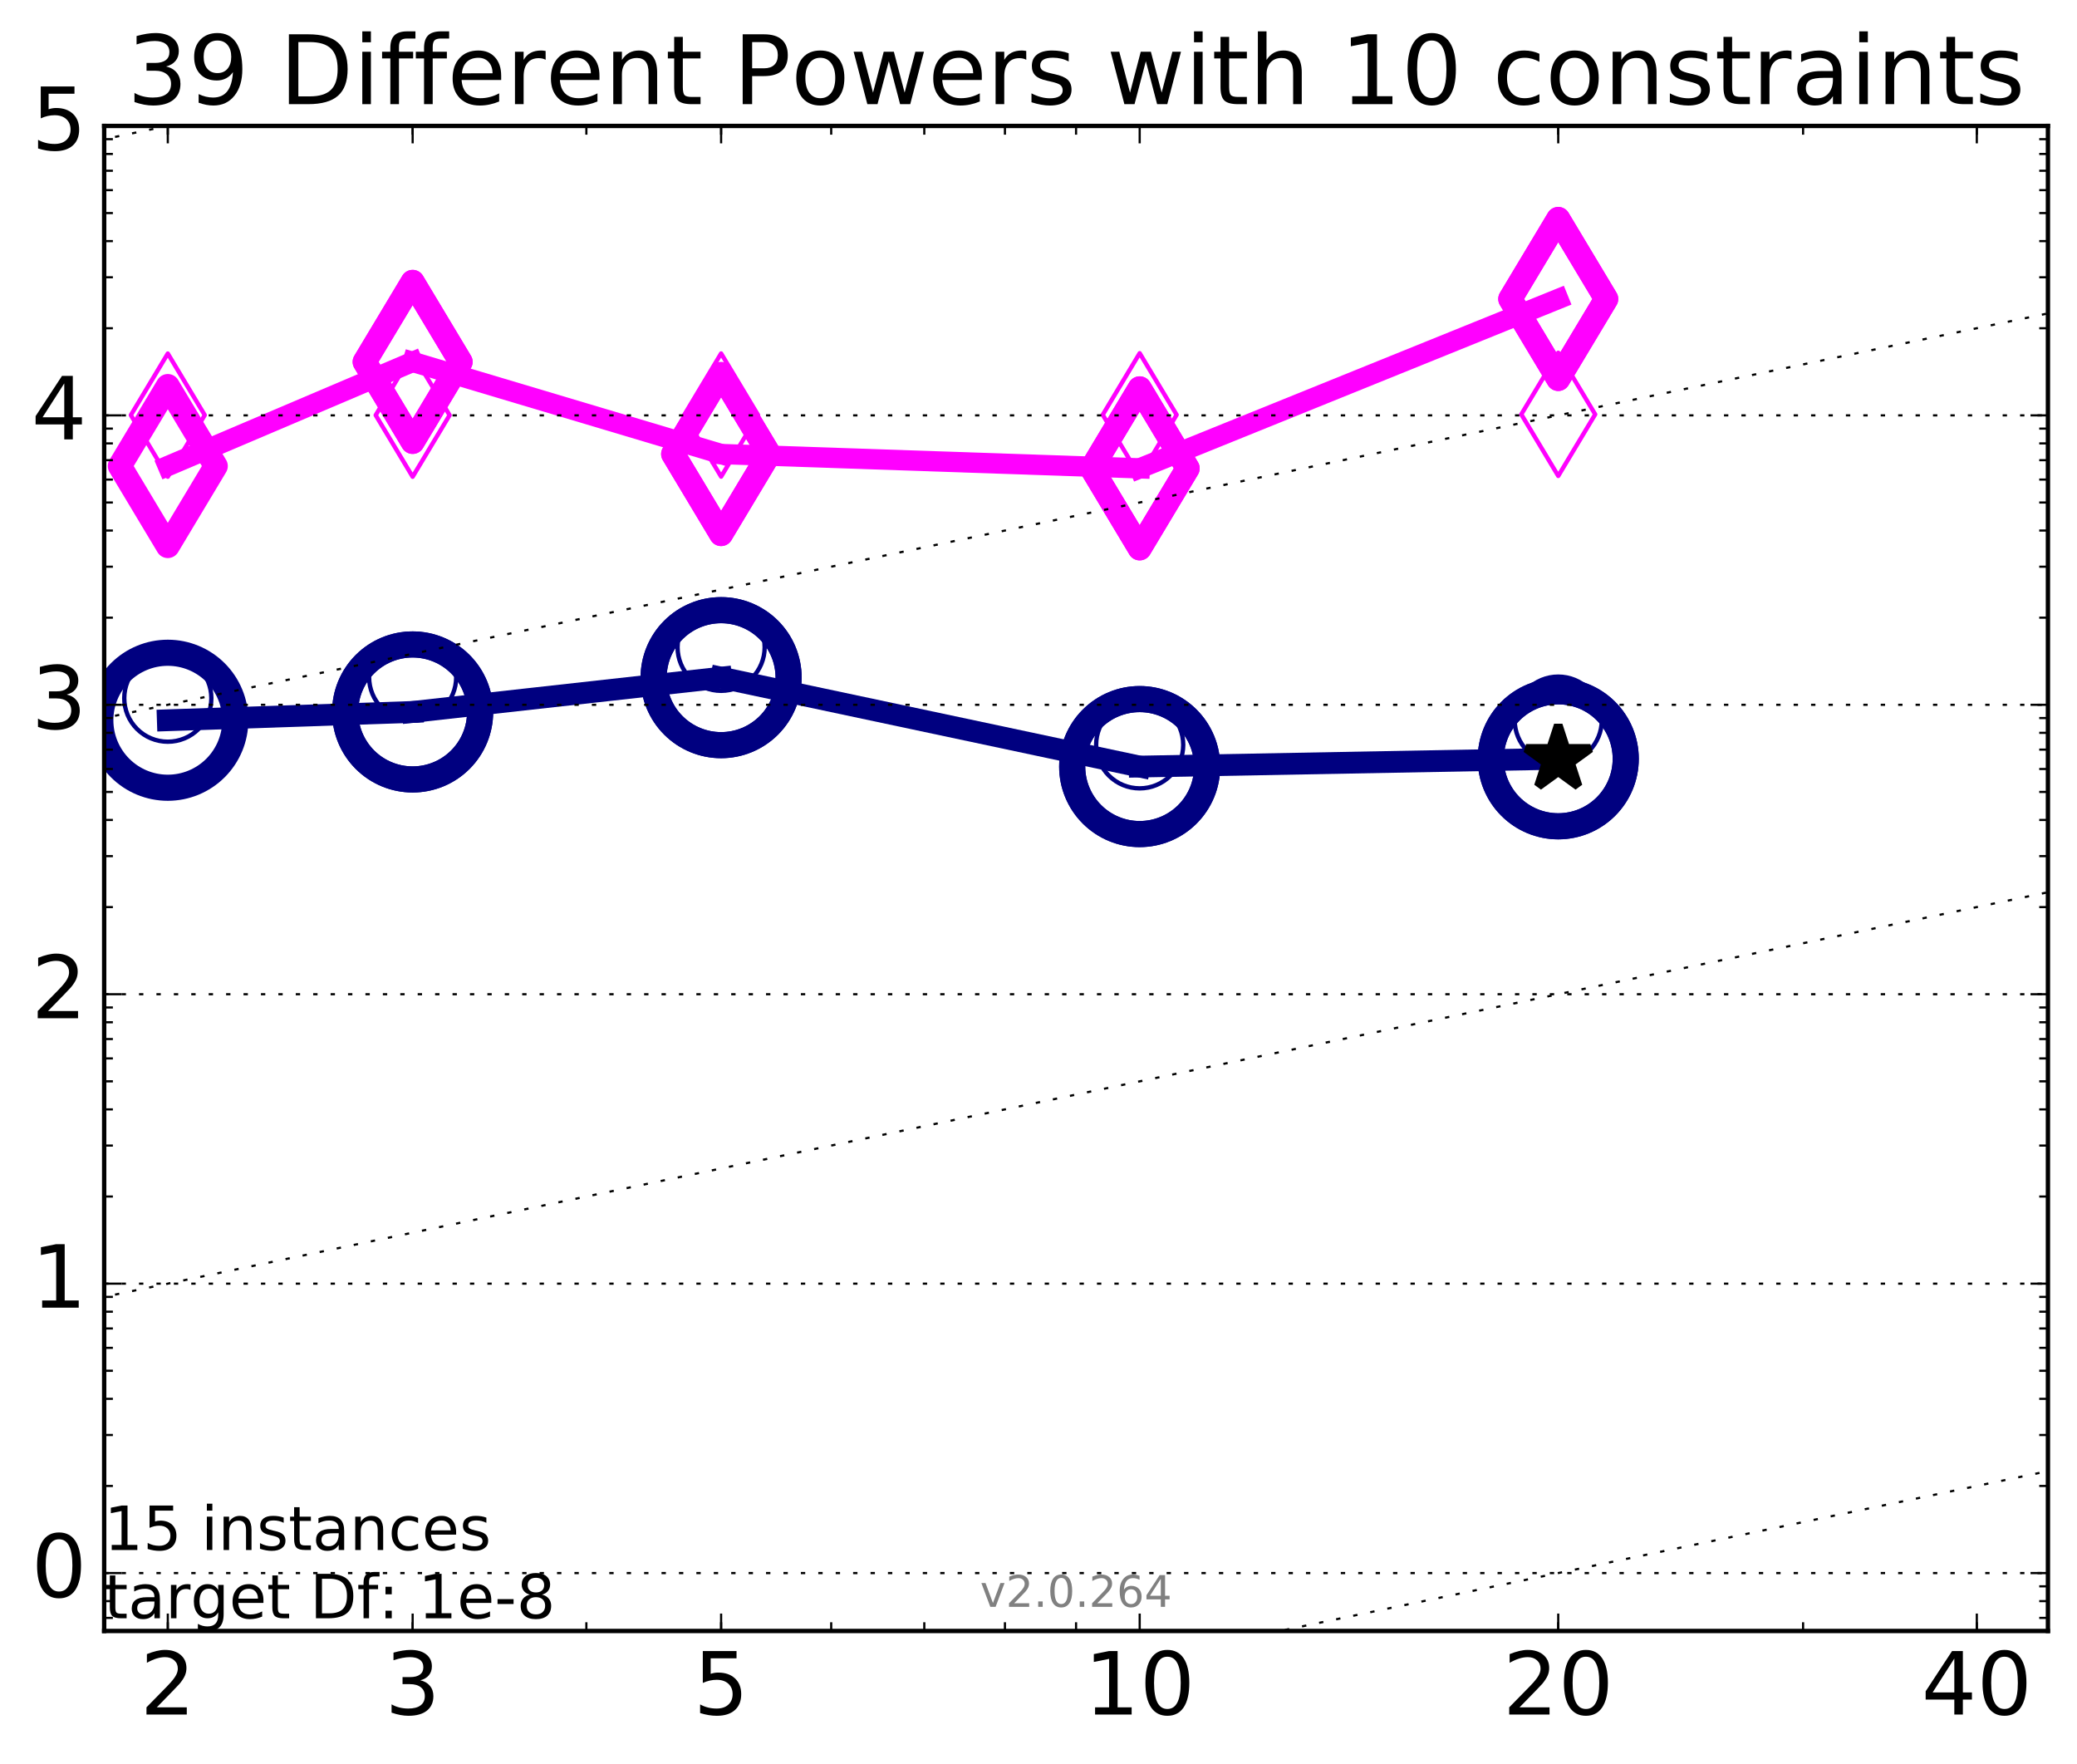 <?xml version="1.0" encoding="utf-8" standalone="no"?>
<!DOCTYPE svg PUBLIC "-//W3C//DTD SVG 1.1//EN"
  "http://www.w3.org/Graphics/SVG/1.1/DTD/svg11.dtd">
<!-- Created with matplotlib (http://matplotlib.org/) -->
<svg height="405pt" version="1.1" viewBox="0 0 477 405" width="477pt" xmlns="http://www.w3.org/2000/svg" xmlns:xlink="http://www.w3.org/1999/xlink">
 <defs>
  <style type="text/css">
*{stroke-linecap:butt;stroke-linejoin:round;stroke-miterlimit:100000;}
  </style>
 </defs>
 <g id="figure_1">
  <g id="patch_1">
   <path d="M 0 405.073 
L 477.525 405.073 
L 477.525 0 
L 0 0 
z
" style="fill:#ffffff;"/>
  </g>
  <g id="axes_1">
   <g id="patch_2">
    <path d="M 23.925 374.517 
L 470.325 374.517 
L 470.325 28.917 
L 23.925 28.917 
z
" style="fill:#ffffff;"/>
   </g>
   <g id="line2d_1">
    <path clip-path="url(#pf3b7930338)" d="M 38.537 165.392 
L 94.767 163.484 
" style="fill:none;stroke:#000080;stroke-linecap:square;stroke-width:5.0;"/>
    <defs>
     <path d="M 0 15.5 
C 4.111 15.5 8.053 13.867 10.96 10.96 
C 13.867 8.053 15.5 4.111 15.5 0 
C 15.5 -4.111 13.867 -8.053 10.96 -10.96 
C 8.053 -13.867 4.111 -15.5 0 -15.5 
C -4.111 -15.5 -8.053 -13.867 -10.96 -10.96 
C -13.867 -8.053 -15.5 -4.111 -15.5 0 
C -15.5 4.111 -13.867 8.053 -10.96 10.96 
C -8.053 13.867 -4.111 15.5 0 15.5 
z
" id="m0e1c907f3b" style="stroke:#000080;stroke-width:6.0;"/>
    </defs>
    <g clip-path="url(#pf3b7930338)">
     <use style="fill:none;stroke:#000080;stroke-width:6.0;" x="38.537" xlink:href="#m0e1c907f3b" y="165.392"/>
     <use style="fill:none;stroke:#000080;stroke-width:6.0;" x="94.767" xlink:href="#m0e1c907f3b" y="163.484"/>
    </g>
   </g>
   <g id="line2d_2">
    <path clip-path="url(#pf3b7930338)" d="M 94.767 163.484 
L 165.61 155.611 
" style="fill:none;stroke:#000080;stroke-linecap:square;stroke-width:5.0;"/>
    <g clip-path="url(#pf3b7930338)">
     <use style="fill:none;stroke:#000080;stroke-width:6.0;" x="94.767" xlink:href="#m0e1c907f3b" y="163.484"/>
     <use style="fill:none;stroke:#000080;stroke-width:6.0;" x="165.61" xlink:href="#m0e1c907f3b" y="155.611"/>
    </g>
   </g>
   <g id="line2d_3">
    <path clip-path="url(#pf3b7930338)" d="M 165.61 155.611 
L 261.737 176.03 
" style="fill:none;stroke:#000080;stroke-linecap:square;stroke-width:5.0;"/>
    <g clip-path="url(#pf3b7930338)">
     <use style="fill:none;stroke:#000080;stroke-width:6.0;" x="165.61" xlink:href="#m0e1c907f3b" y="155.611"/>
     <use style="fill:none;stroke:#000080;stroke-width:6.0;" x="261.737" xlink:href="#m0e1c907f3b" y="176.03"/>
    </g>
   </g>
   <g id="line2d_4">
    <path clip-path="url(#pf3b7930338)" d="M 261.737 176.03 
L 357.864 174.244 
" style="fill:none;stroke:#000080;stroke-linecap:square;stroke-width:5.0;"/>
    <g clip-path="url(#pf3b7930338)">
     <use style="fill:none;stroke:#000080;stroke-width:6.0;" x="261.737" xlink:href="#m0e1c907f3b" y="176.03"/>
     <use style="fill:none;stroke:#000080;stroke-width:6.0;" x="357.864" xlink:href="#m0e1c907f3b" y="174.244"/>
    </g>
   </g>
   <g id="line2d_5">
    <path clip-path="url(#pf3b7930338)" d="M 357.864 174.244 
" style="fill:none;stroke:#000080;stroke-linecap:square;stroke-width:5.0;"/>
    <g clip-path="url(#pf3b7930338)">
     <use style="fill:none;stroke:#000080;stroke-width:6.0;" x="357.864" xlink:href="#m0e1c907f3b" y="174.244"/>
    </g>
   </g>
   <g id="line2d_6"/>
   <g id="line2d_7">
    <defs>
     <path d="M 0 10 
C 2.652 10 5.196 8.946 7.071 7.071 
C 8.946 5.196 10 2.652 10 0 
C 10 -2.652 8.946 -5.196 7.071 -7.071 
C 5.196 -8.946 2.652 -10 0 -10 
C -2.652 -10 -5.196 -8.946 -7.071 -7.071 
C -8.946 -5.196 -10 -2.652 -10 0 
C -10 2.652 -8.946 5.196 -7.071 7.071 
C -5.196 8.946 -2.652 10 0 10 
z
" id="mbcde9e4650" style="stroke:#000080;"/>
    </defs>
    <g clip-path="url(#pf3b7930338)">
     <use style="fill:none;stroke:#000080;" x="38.537" xlink:href="#mbcde9e4650" y="160.322"/>
     <use style="fill:none;stroke:#000080;" x="94.767" xlink:href="#mbcde9e4650" y="155.507"/>
     <use style="fill:none;stroke:#000080;" x="165.61" xlink:href="#mbcde9e4650" y="148.637"/>
     <use style="fill:none;stroke:#000080;" x="261.737" xlink:href="#mbcde9e4650" y="171.034"/>
     <use style="fill:none;stroke:#000080;" x="357.864" xlink:href="#mbcde9e4650" y="165.372"/>
    </g>
   </g>
   <g id="line2d_8">
    <path clip-path="url(#pf3b7930338)" d="M 38.537 107.018 
L 94.767 83.102 
" style="fill:none;stroke:#ff00ff;stroke-linecap:square;stroke-width:4.667;"/>
    <defs>
     <path d="M -0 18.385 
L 11.031 0 
L 0 -18.385 
L -11.031 -0 
z
" id="mf49d3b77f5" style="stroke:#ff00ff;stroke-linejoin:miter;stroke-width:5.5;"/>
    </defs>
    <g clip-path="url(#pf3b7930338)">
     <use style="fill:none;stroke:#ff00ff;stroke-linejoin:miter;stroke-width:5.5;" x="38.537" xlink:href="#mf49d3b77f5" y="107.018"/>
     <use style="fill:none;stroke:#ff00ff;stroke-linejoin:miter;stroke-width:5.5;" x="94.767" xlink:href="#mf49d3b77f5" y="83.102"/>
    </g>
   </g>
   <g id="line2d_9">
    <path clip-path="url(#pf3b7930338)" d="M 94.767 83.102 
L 165.61 104.263 
" style="fill:none;stroke:#ff00ff;stroke-linecap:square;stroke-width:4.667;"/>
    <g clip-path="url(#pf3b7930338)">
     <use style="fill:none;stroke:#ff00ff;stroke-linejoin:miter;stroke-width:5.5;" x="94.767" xlink:href="#mf49d3b77f5" y="83.102"/>
     <use style="fill:none;stroke:#ff00ff;stroke-linejoin:miter;stroke-width:5.5;" x="165.61" xlink:href="#mf49d3b77f5" y="104.263"/>
    </g>
   </g>
   <g id="line2d_10">
    <path clip-path="url(#pf3b7930338)" d="M 165.61 104.263 
L 261.737 107.548 
" style="fill:none;stroke:#ff00ff;stroke-linecap:square;stroke-width:4.667;"/>
    <g clip-path="url(#pf3b7930338)">
     <use style="fill:none;stroke:#ff00ff;stroke-linejoin:miter;stroke-width:5.5;" x="165.61" xlink:href="#mf49d3b77f5" y="104.263"/>
     <use style="fill:none;stroke:#ff00ff;stroke-linejoin:miter;stroke-width:5.5;" x="261.737" xlink:href="#mf49d3b77f5" y="107.548"/>
    </g>
   </g>
   <g id="line2d_11">
    <path clip-path="url(#pf3b7930338)" d="M 261.737 107.548 
L 357.864 68.651 
" style="fill:none;stroke:#ff00ff;stroke-linecap:square;stroke-width:4.667;"/>
    <g clip-path="url(#pf3b7930338)">
     <use style="fill:none;stroke:#ff00ff;stroke-linejoin:miter;stroke-width:5.5;" x="261.737" xlink:href="#mf49d3b77f5" y="107.548"/>
     <use style="fill:none;stroke:#ff00ff;stroke-linejoin:miter;stroke-width:5.5;" x="357.864" xlink:href="#mf49d3b77f5" y="68.651"/>
    </g>
   </g>
   <g id="line2d_12">
    <path clip-path="url(#pf3b7930338)" d="M 357.864 68.651 
" style="fill:none;stroke:#ff00ff;stroke-linecap:square;stroke-width:4.667;"/>
    <g clip-path="url(#pf3b7930338)">
     <use style="fill:none;stroke:#ff00ff;stroke-linejoin:miter;stroke-width:5.5;" x="357.864" xlink:href="#mf49d3b77f5" y="68.651"/>
    </g>
   </g>
   <g id="line2d_13"/>
   <g id="line2d_14">
    <defs>
     <path d="M -0 14.142 
L 8.485 0 
L -0 -14.142 
L -8.485 -0 
z
" id="m090c4bdfcd" style="stroke:#ff00ff;stroke-linejoin:miter;"/>
    </defs>
    <g clip-path="url(#pf3b7930338)">
     <use style="fill:none;stroke:#ff00ff;stroke-linejoin:miter;" x="38.537" xlink:href="#m090c4bdfcd" y="95.325"/>
     <use style="fill:none;stroke:#ff00ff;stroke-linejoin:miter;" x="94.767" xlink:href="#m090c4bdfcd" y="95.337"/>
     <use style="fill:none;stroke:#ff00ff;stroke-linejoin:miter;" x="165.61" xlink:href="#m090c4bdfcd" y="95.307"/>
     <use style="fill:none;stroke:#ff00ff;stroke-linejoin:miter;" x="261.737" xlink:href="#m090c4bdfcd" y="95.251"/>
     <use style="fill:none;stroke:#ff00ff;stroke-linejoin:miter;" x="357.864" xlink:href="#m090c4bdfcd" y="95.148"/>
    </g>
   </g>
   <g id="line2d_15">
    <defs>
     <path d="M 0 -7.75 
L -1.74 -2.395 
L -7.371 -2.395 
L -2.815 0.915 
L -4.555 6.27 
L -0 2.96 
L 4.555 6.27 
L 2.815 0.915 
L 7.371 -2.395 
L 1.74 -2.395 
z
" id="m86d2f32d10" style="stroke:#000000;stroke-linejoin:bevel;stroke-width:2.0;"/>
    </defs>
    <g clip-path="url(#pf3b7930338)">
     <use style="stroke:#000000;stroke-linejoin:bevel;stroke-width:2.0;" x="357.864" xlink:href="#m86d2f32d10" y="174.244"/>
    </g>
   </g>
   <g id="line2d_16">
    <path clip-path="url(#pf3b7930338)" d="M 142.38 406.073 
L 478.525 336.111 
" style="fill:none;stroke:#000000;stroke-dasharray:1,3;stroke-dashoffset:0.0;stroke-width:0.5;"/>
   </g>
   <g id="line2d_17">
    <path clip-path="url(#pf3b7930338)" d="M -1 302.991 
L 478.525 203.188 
" style="fill:none;stroke:#000000;stroke-dasharray:1,3;stroke-dashoffset:0.0;stroke-width:0.5;"/>
   </g>
   <g id="line2d_18">
    <path clip-path="url(#pf3b7930338)" d="M -1 170.068 
L 478.525 70.265 
" style="fill:none;stroke:#000000;stroke-dasharray:1,3;stroke-dashoffset:0.0;stroke-width:0.5;"/>
   </g>
   <g id="line2d_19">
    <path clip-path="url(#pf3b7930338)" d="M -1 37.145 
L 182.276 -1 
" style="fill:none;stroke:#000000;stroke-dasharray:1,3;stroke-dashoffset:0.0;stroke-width:0.5;"/>
   </g>
   <g id="line2d_20">
    <path clip-path="url(#pf3b7930338)" style="fill:none;stroke:#000000;stroke-dasharray:1,3;stroke-dashoffset:0.0;stroke-width:0.5;"/>
   </g>
   <g id="patch_3">
    <path d="M 23.925 28.917 
L 470.325 28.917 
" style="fill:none;stroke:#000000;stroke-linecap:square;stroke-linejoin:miter;"/>
   </g>
   <g id="patch_4">
    <path d="M 470.325 374.517 
L 470.325 28.917 
" style="fill:none;stroke:#000000;stroke-linecap:square;stroke-linejoin:miter;"/>
   </g>
   <g id="patch_5">
    <path d="M 23.925 374.517 
L 470.325 374.517 
" style="fill:none;stroke:#000000;stroke-linecap:square;stroke-linejoin:miter;"/>
   </g>
   <g id="patch_6">
    <path d="M 23.925 374.517 
L 23.925 28.917 
" style="fill:none;stroke:#000000;stroke-linecap:square;stroke-linejoin:miter;"/>
   </g>
   <g id="matplotlib.axis_1">
    <g id="xtick_1">
     <g id="line2d_21">
      <defs>
       <path d="M 0 0 
L 0 -4 
" id="m2640d4d480" style="stroke:#000000;stroke-width:0.5;"/>
      </defs>
      <g>
       <use style="stroke:#000000;stroke-width:0.5;" x="38.537" xlink:href="#m2640d4d480" y="374.517"/>
      </g>
     </g>
     <g id="line2d_22">
      <defs>
       <path d="M 0 0 
L 0 4 
" id="mbe3b27a245" style="stroke:#000000;stroke-width:0.5;"/>
      </defs>
      <g>
       <use style="stroke:#000000;stroke-width:0.5;" x="38.537" xlink:href="#mbe3b27a245" y="28.917"/>
      </g>
     </g>
     <g id="text_1">
      <!-- 2 -->
      <defs>
       <path d="M 19.188 8.297 
L 53.609 8.297 
L 53.609 0 
L 7.328 0 
L 7.328 8.297 
Q 12.938 14.109 22.625 23.891 
Q 32.328 33.688 34.812 36.531 
Q 39.547 41.844 41.422 45.531 
Q 43.312 49.219 43.312 52.781 
Q 43.312 58.594 39.234 62.25 
Q 35.156 65.922 28.609 65.922 
Q 23.969 65.922 18.812 64.312 
Q 13.672 62.703 7.812 59.422 
L 7.812 69.391 
Q 13.766 71.781 18.938 73 
Q 24.125 74.219 28.422 74.219 
Q 39.75 74.219 46.484 68.547 
Q 53.219 62.891 53.219 53.422 
Q 53.219 48.922 51.531 44.891 
Q 49.859 40.875 45.406 35.406 
Q 44.188 33.984 37.641 27.219 
Q 31.109 20.453 19.188 8.297 
" id="BitstreamVeraSans-Roman-32"/>
      </defs>
      <g transform="translate(32.174 393.713)scale(0.2 -0.2)">
       <use xlink:href="#BitstreamVeraSans-Roman-32"/>
      </g>
     </g>
    </g>
    <g id="xtick_2">
     <g id="line2d_23">
      <g>
       <use style="stroke:#000000;stroke-width:0.5;" x="94.767" xlink:href="#m2640d4d480" y="374.517"/>
      </g>
     </g>
     <g id="line2d_24">
      <g>
       <use style="stroke:#000000;stroke-width:0.5;" x="94.767" xlink:href="#mbe3b27a245" y="28.917"/>
      </g>
     </g>
     <g id="text_2">
      <!-- 3 -->
      <defs>
       <path d="M 40.578 39.312 
Q 47.656 37.797 51.625 33 
Q 55.609 28.219 55.609 21.188 
Q 55.609 10.406 48.188 4.484 
Q 40.766 -1.422 27.094 -1.422 
Q 22.516 -1.422 17.656 -0.516 
Q 12.797 0.391 7.625 2.203 
L 7.625 11.719 
Q 11.719 9.328 16.594 8.109 
Q 21.484 6.891 26.812 6.891 
Q 36.078 6.891 40.938 10.547 
Q 45.797 14.203 45.797 21.188 
Q 45.797 27.641 41.281 31.266 
Q 36.766 34.906 28.719 34.906 
L 20.219 34.906 
L 20.219 43.016 
L 29.109 43.016 
Q 36.375 43.016 40.234 45.922 
Q 44.094 48.828 44.094 54.297 
Q 44.094 59.906 40.109 62.906 
Q 36.141 65.922 28.719 65.922 
Q 24.656 65.922 20.016 65.031 
Q 15.375 64.156 9.812 62.312 
L 9.812 71.094 
Q 15.438 72.656 20.344 73.438 
Q 25.25 74.219 29.594 74.219 
Q 40.828 74.219 47.359 69.109 
Q 53.906 64.016 53.906 55.328 
Q 53.906 49.266 50.438 45.094 
Q 46.969 40.922 40.578 39.312 
" id="BitstreamVeraSans-Roman-33"/>
      </defs>
      <g transform="translate(88.405 393.713)scale(0.2 -0.2)">
       <use xlink:href="#BitstreamVeraSans-Roman-33"/>
      </g>
     </g>
    </g>
    <g id="xtick_3">
     <g id="line2d_25">
      <g>
       <use style="stroke:#000000;stroke-width:0.5;" x="165.61" xlink:href="#m2640d4d480" y="374.517"/>
      </g>
     </g>
     <g id="line2d_26">
      <g>
       <use style="stroke:#000000;stroke-width:0.5;" x="165.61" xlink:href="#mbe3b27a245" y="28.917"/>
      </g>
     </g>
     <g id="text_3">
      <!-- 5 -->
      <defs>
       <path d="M 10.797 72.906 
L 49.516 72.906 
L 49.516 64.594 
L 19.828 64.594 
L 19.828 46.734 
Q 21.969 47.469 24.109 47.828 
Q 26.266 48.188 28.422 48.188 
Q 40.625 48.188 47.75 41.5 
Q 54.891 34.812 54.891 23.391 
Q 54.891 11.625 47.562 5.094 
Q 40.234 -1.422 26.906 -1.422 
Q 22.312 -1.422 17.547 -0.641 
Q 12.797 0.141 7.719 1.703 
L 7.719 11.625 
Q 12.109 9.234 16.797 8.062 
Q 21.484 6.891 26.703 6.891 
Q 35.156 6.891 40.078 11.328 
Q 45.016 15.766 45.016 23.391 
Q 45.016 31 40.078 35.438 
Q 35.156 39.891 26.703 39.891 
Q 22.75 39.891 18.812 39.016 
Q 14.891 38.141 10.797 36.281 
z
" id="BitstreamVeraSans-Roman-35"/>
      </defs>
      <g transform="translate(159.247 393.713)scale(0.2 -0.2)">
       <use xlink:href="#BitstreamVeraSans-Roman-35"/>
      </g>
     </g>
    </g>
    <g id="xtick_4">
     <g id="line2d_27">
      <g>
       <use style="stroke:#000000;stroke-width:0.5;" x="261.737" xlink:href="#m2640d4d480" y="374.517"/>
      </g>
     </g>
     <g id="line2d_28">
      <g>
       <use style="stroke:#000000;stroke-width:0.5;" x="261.737" xlink:href="#mbe3b27a245" y="28.917"/>
      </g>
     </g>
     <g id="text_4">
      <!-- 10 -->
      <defs>
       <path d="M 31.781 66.406 
Q 24.172 66.406 20.328 58.906 
Q 16.5 51.422 16.5 36.375 
Q 16.5 21.391 20.328 13.891 
Q 24.172 6.391 31.781 6.391 
Q 39.453 6.391 43.281 13.891 
Q 47.125 21.391 47.125 36.375 
Q 47.125 51.422 43.281 58.906 
Q 39.453 66.406 31.781 66.406 
M 31.781 74.219 
Q 44.047 74.219 50.516 64.516 
Q 56.984 54.828 56.984 36.375 
Q 56.984 17.969 50.516 8.266 
Q 44.047 -1.422 31.781 -1.422 
Q 19.531 -1.422 13.062 8.266 
Q 6.594 17.969 6.594 36.375 
Q 6.594 54.828 13.062 64.516 
Q 19.531 74.219 31.781 74.219 
" id="BitstreamVeraSans-Roman-30"/>
       <path d="M 12.406 8.297 
L 28.516 8.297 
L 28.516 63.922 
L 10.984 60.406 
L 10.984 69.391 
L 28.422 72.906 
L 38.281 72.906 
L 38.281 8.297 
L 54.391 8.297 
L 54.391 0 
L 12.406 0 
z
" id="BitstreamVeraSans-Roman-31"/>
      </defs>
      <g transform="translate(249.012 393.713)scale(0.2 -0.2)">
       <use xlink:href="#BitstreamVeraSans-Roman-31"/>
       <use x="63.623" xlink:href="#BitstreamVeraSans-Roman-30"/>
      </g>
     </g>
    </g>
    <g id="xtick_5">
     <g id="line2d_29">
      <g>
       <use style="stroke:#000000;stroke-width:0.5;" x="357.864" xlink:href="#m2640d4d480" y="374.517"/>
      </g>
     </g>
     <g id="line2d_30">
      <g>
       <use style="stroke:#000000;stroke-width:0.5;" x="357.864" xlink:href="#mbe3b27a245" y="28.917"/>
      </g>
     </g>
     <g id="text_5">
      <!-- 20 -->
      <g transform="translate(345.139 393.713)scale(0.2 -0.2)">
       <use xlink:href="#BitstreamVeraSans-Roman-32"/>
       <use x="63.623" xlink:href="#BitstreamVeraSans-Roman-30"/>
      </g>
     </g>
    </g>
    <g id="xtick_6">
     <g id="line2d_31">
      <g>
       <use style="stroke:#000000;stroke-width:0.5;" x="453.991" xlink:href="#m2640d4d480" y="374.517"/>
      </g>
     </g>
     <g id="line2d_32">
      <g>
       <use style="stroke:#000000;stroke-width:0.5;" x="453.991" xlink:href="#mbe3b27a245" y="28.917"/>
      </g>
     </g>
     <g id="text_6">
      <!-- 40 -->
      <defs>
       <path d="M 37.797 64.312 
L 12.891 25.391 
L 37.797 25.391 
z
M 35.203 72.906 
L 47.609 72.906 
L 47.609 25.391 
L 58.016 25.391 
L 58.016 17.188 
L 47.609 17.188 
L 47.609 0 
L 37.797 0 
L 37.797 17.188 
L 4.891 17.188 
L 4.891 26.703 
z
" id="BitstreamVeraSans-Roman-34"/>
      </defs>
      <g transform="translate(441.266 393.713)scale(0.2 -0.2)">
       <use xlink:href="#BitstreamVeraSans-Roman-34"/>
       <use x="63.623" xlink:href="#BitstreamVeraSans-Roman-30"/>
      </g>
     </g>
    </g>
    <g id="xtick_7">
     <g id="line2d_33">
      <defs>
       <path d="M 0 0 
L 0 -2 
" id="mdcfedb4ac4" style="stroke:#000000;stroke-width:0.5;"/>
      </defs>
      <g>
       <use style="stroke:#000000;stroke-width:0.5;" x="38.537" xlink:href="#mdcfedb4ac4" y="374.517"/>
      </g>
     </g>
     <g id="line2d_34">
      <defs>
       <path d="M 0 0 
L 0 2 
" id="m5eeb573a90" style="stroke:#000000;stroke-width:0.5;"/>
      </defs>
      <g>
       <use style="stroke:#000000;stroke-width:0.5;" x="38.537" xlink:href="#m5eeb573a90" y="28.917"/>
      </g>
     </g>
    </g>
    <g id="xtick_8">
     <g id="line2d_35">
      <g>
       <use style="stroke:#000000;stroke-width:0.5;" x="94.767" xlink:href="#mdcfedb4ac4" y="374.517"/>
      </g>
     </g>
     <g id="line2d_36">
      <g>
       <use style="stroke:#000000;stroke-width:0.5;" x="94.767" xlink:href="#m5eeb573a90" y="28.917"/>
      </g>
     </g>
    </g>
    <g id="xtick_9">
     <g id="line2d_37">
      <g>
       <use style="stroke:#000000;stroke-width:0.5;" x="134.664" xlink:href="#mdcfedb4ac4" y="374.517"/>
      </g>
     </g>
     <g id="line2d_38">
      <g>
       <use style="stroke:#000000;stroke-width:0.5;" x="134.664" xlink:href="#m5eeb573a90" y="28.917"/>
      </g>
     </g>
    </g>
    <g id="xtick_10">
     <g id="line2d_39">
      <g>
       <use style="stroke:#000000;stroke-width:0.5;" x="165.61" xlink:href="#mdcfedb4ac4" y="374.517"/>
      </g>
     </g>
     <g id="line2d_40">
      <g>
       <use style="stroke:#000000;stroke-width:0.5;" x="165.61" xlink:href="#m5eeb573a90" y="28.917"/>
      </g>
     </g>
    </g>
    <g id="xtick_11">
     <g id="line2d_41">
      <g>
       <use style="stroke:#000000;stroke-width:0.5;" x="190.894" xlink:href="#mdcfedb4ac4" y="374.517"/>
      </g>
     </g>
     <g id="line2d_42">
      <g>
       <use style="stroke:#000000;stroke-width:0.5;" x="190.894" xlink:href="#m5eeb573a90" y="28.917"/>
      </g>
     </g>
    </g>
    <g id="xtick_12">
     <g id="line2d_43">
      <g>
       <use style="stroke:#000000;stroke-width:0.5;" x="212.272" xlink:href="#mdcfedb4ac4" y="374.517"/>
      </g>
     </g>
     <g id="line2d_44">
      <g>
       <use style="stroke:#000000;stroke-width:0.5;" x="212.272" xlink:href="#m5eeb573a90" y="28.917"/>
      </g>
     </g>
    </g>
    <g id="xtick_13">
     <g id="line2d_45">
      <g>
       <use style="stroke:#000000;stroke-width:0.5;" x="230.791" xlink:href="#mdcfedb4ac4" y="374.517"/>
      </g>
     </g>
     <g id="line2d_46">
      <g>
       <use style="stroke:#000000;stroke-width:0.5;" x="230.791" xlink:href="#m5eeb573a90" y="28.917"/>
      </g>
     </g>
    </g>
    <g id="xtick_14">
     <g id="line2d_47">
      <g>
       <use style="stroke:#000000;stroke-width:0.5;" x="247.125" xlink:href="#mdcfedb4ac4" y="374.517"/>
      </g>
     </g>
     <g id="line2d_48">
      <g>
       <use style="stroke:#000000;stroke-width:0.5;" x="247.125" xlink:href="#m5eeb573a90" y="28.917"/>
      </g>
     </g>
    </g>
    <g id="xtick_15">
     <g id="line2d_49">
      <g>
       <use style="stroke:#000000;stroke-width:0.5;" x="357.864" xlink:href="#mdcfedb4ac4" y="374.517"/>
      </g>
     </g>
     <g id="line2d_50">
      <g>
       <use style="stroke:#000000;stroke-width:0.5;" x="357.864" xlink:href="#m5eeb573a90" y="28.917"/>
      </g>
     </g>
    </g>
    <g id="xtick_16">
     <g id="line2d_51">
      <g>
       <use style="stroke:#000000;stroke-width:0.5;" x="414.094" xlink:href="#mdcfedb4ac4" y="374.517"/>
      </g>
     </g>
     <g id="line2d_52">
      <g>
       <use style="stroke:#000000;stroke-width:0.5;" x="414.094" xlink:href="#m5eeb573a90" y="28.917"/>
      </g>
     </g>
    </g>
    <g id="xtick_17">
     <g id="line2d_53">
      <g>
       <use style="stroke:#000000;stroke-width:0.5;" x="453.991" xlink:href="#mdcfedb4ac4" y="374.517"/>
      </g>
     </g>
     <g id="line2d_54">
      <g>
       <use style="stroke:#000000;stroke-width:0.5;" x="453.991" xlink:href="#m5eeb573a90" y="28.917"/>
      </g>
     </g>
    </g>
   </g>
   <g id="matplotlib.axis_2">
    <g id="ytick_1">
     <g id="line2d_55">
      <path clip-path="url(#pf3b7930338)" d="M 23.925 361.224 
L 470.325 361.224 
" style="fill:none;stroke:#000000;stroke-dasharray:1,3;stroke-dashoffset:0.0;stroke-width:0.5;"/>
     </g>
     <g id="line2d_56">
      <defs>
       <path d="M 0 0 
L 4 0 
" id="m7023c844a9" style="stroke:#000000;stroke-width:0.5;"/>
      </defs>
      <g>
       <use style="stroke:#000000;stroke-width:0.5;" x="23.925" xlink:href="#m7023c844a9" y="361.224"/>
      </g>
     </g>
     <g id="line2d_57">
      <defs>
       <path d="M 0 0 
L -4 0 
" id="m99ffd64075" style="stroke:#000000;stroke-width:0.5;"/>
      </defs>
      <g>
       <use style="stroke:#000000;stroke-width:0.5;" x="470.325" xlink:href="#m99ffd64075" y="361.224"/>
      </g>
     </g>
     <g id="text_7">
      <!-- 0 -->
      <g transform="translate(7.2 366.743)scale(0.2 -0.2)">
       <use xlink:href="#BitstreamVeraSans-Roman-30"/>
      </g>
     </g>
    </g>
    <g id="ytick_2">
     <g id="line2d_58">
      <path clip-path="url(#pf3b7930338)" d="M 23.925 294.763 
L 470.325 294.763 
" style="fill:none;stroke:#000000;stroke-dasharray:1,3;stroke-dashoffset:0.0;stroke-width:0.5;"/>
     </g>
     <g id="line2d_59">
      <g>
       <use style="stroke:#000000;stroke-width:0.5;" x="23.925" xlink:href="#m7023c844a9" y="294.763"/>
      </g>
     </g>
     <g id="line2d_60">
      <g>
       <use style="stroke:#000000;stroke-width:0.5;" x="470.325" xlink:href="#m99ffd64075" y="294.763"/>
      </g>
     </g>
     <g id="text_8">
      <!-- 1 -->
      <g transform="translate(7.2 300.281)scale(0.2 -0.2)">
       <use xlink:href="#BitstreamVeraSans-Roman-31"/>
      </g>
     </g>
    </g>
    <g id="ytick_3">
     <g id="line2d_61">
      <path clip-path="url(#pf3b7930338)" d="M 23.925 228.301 
L 470.325 228.301 
" style="fill:none;stroke:#000000;stroke-dasharray:1,3;stroke-dashoffset:0.0;stroke-width:0.5;"/>
     </g>
     <g id="line2d_62">
      <g>
       <use style="stroke:#000000;stroke-width:0.5;" x="23.925" xlink:href="#m7023c844a9" y="228.301"/>
      </g>
     </g>
     <g id="line2d_63">
      <g>
       <use style="stroke:#000000;stroke-width:0.5;" x="470.325" xlink:href="#m99ffd64075" y="228.301"/>
      </g>
     </g>
     <g id="text_9">
      <!-- 2 -->
      <g transform="translate(7.2 233.82)scale(0.2 -0.2)">
       <use xlink:href="#BitstreamVeraSans-Roman-32"/>
      </g>
     </g>
    </g>
    <g id="ytick_4">
     <g id="line2d_64">
      <path clip-path="url(#pf3b7930338)" d="M 23.925 161.84 
L 470.325 161.84 
" style="fill:none;stroke:#000000;stroke-dasharray:1,3;stroke-dashoffset:0.0;stroke-width:0.5;"/>
     </g>
     <g id="line2d_65">
      <g>
       <use style="stroke:#000000;stroke-width:0.5;" x="23.925" xlink:href="#m7023c844a9" y="161.84"/>
      </g>
     </g>
     <g id="line2d_66">
      <g>
       <use style="stroke:#000000;stroke-width:0.5;" x="470.325" xlink:href="#m99ffd64075" y="161.84"/>
      </g>
     </g>
     <g id="text_10">
      <!-- 3 -->
      <g transform="translate(7.2 167.358)scale(0.2 -0.2)">
       <use xlink:href="#BitstreamVeraSans-Roman-33"/>
      </g>
     </g>
    </g>
    <g id="ytick_5">
     <g id="line2d_67">
      <path clip-path="url(#pf3b7930338)" d="M 23.925 95.378 
L 470.325 95.378 
" style="fill:none;stroke:#000000;stroke-dasharray:1,3;stroke-dashoffset:0.0;stroke-width:0.5;"/>
     </g>
     <g id="line2d_68">
      <g>
       <use style="stroke:#000000;stroke-width:0.5;" x="23.925" xlink:href="#m7023c844a9" y="95.378"/>
      </g>
     </g>
     <g id="line2d_69">
      <g>
       <use style="stroke:#000000;stroke-width:0.5;" x="470.325" xlink:href="#m99ffd64075" y="95.378"/>
      </g>
     </g>
     <g id="text_11">
      <!-- 4 -->
      <g transform="translate(7.2 100.897)scale(0.2 -0.2)">
       <use xlink:href="#BitstreamVeraSans-Roman-34"/>
      </g>
     </g>
    </g>
    <g id="ytick_6">
     <g id="line2d_70">
      <path clip-path="url(#pf3b7930338)" d="M 23.925 28.917 
L 470.325 28.917 
" style="fill:none;stroke:#000000;stroke-dasharray:1,3;stroke-dashoffset:0.0;stroke-width:0.5;"/>
     </g>
     <g id="line2d_71">
      <g>
       <use style="stroke:#000000;stroke-width:0.5;" x="23.925" xlink:href="#m7023c844a9" y="28.917"/>
      </g>
     </g>
     <g id="line2d_72">
      <g>
       <use style="stroke:#000000;stroke-width:0.5;" x="470.325" xlink:href="#m99ffd64075" y="28.917"/>
      </g>
     </g>
     <g id="text_12">
      <!-- 5 -->
      <g transform="translate(7.2 34.435)scale(0.2 -0.2)">
       <use xlink:href="#BitstreamVeraSans-Roman-35"/>
      </g>
     </g>
    </g>
    <g id="ytick_7">
     <g id="line2d_73">
      <defs>
       <path d="M 0 0 
L 2 0 
" id="m8d199b3c1f" style="stroke:#000000;stroke-width:0.5;"/>
      </defs>
      <g>
       <use style="stroke:#000000;stroke-width:0.5;" x="23.925" xlink:href="#m8d199b3c1f" y="371.519"/>
      </g>
     </g>
     <g id="line2d_74">
      <defs>
       <path d="M 0 0 
L -2 0 
" id="m6e29d41122" style="stroke:#000000;stroke-width:0.5;"/>
      </defs>
      <g>
       <use style="stroke:#000000;stroke-width:0.5;" x="470.325" xlink:href="#m6e29d41122" y="371.519"/>
      </g>
     </g>
    </g>
    <g id="ytick_8">
     <g id="line2d_75">
      <g>
       <use style="stroke:#000000;stroke-width:0.5;" x="23.925" xlink:href="#m8d199b3c1f" y="367.665"/>
      </g>
     </g>
     <g id="line2d_76">
      <g>
       <use style="stroke:#000000;stroke-width:0.5;" x="470.325" xlink:href="#m6e29d41122" y="367.665"/>
      </g>
     </g>
    </g>
    <g id="ytick_9">
     <g id="line2d_77">
      <g>
       <use style="stroke:#000000;stroke-width:0.5;" x="23.925" xlink:href="#m8d199b3c1f" y="364.265"/>
      </g>
     </g>
     <g id="line2d_78">
      <g>
       <use style="stroke:#000000;stroke-width:0.5;" x="470.325" xlink:href="#m6e29d41122" y="364.265"/>
      </g>
     </g>
    </g>
    <g id="ytick_10">
     <g id="line2d_79">
      <g>
       <use style="stroke:#000000;stroke-width:0.5;" x="23.925" xlink:href="#m8d199b3c1f" y="341.217"/>
      </g>
     </g>
     <g id="line2d_80">
      <g>
       <use style="stroke:#000000;stroke-width:0.5;" x="470.325" xlink:href="#m6e29d41122" y="341.217"/>
      </g>
     </g>
    </g>
    <g id="ytick_11">
     <g id="line2d_81">
      <g>
       <use style="stroke:#000000;stroke-width:0.5;" x="23.925" xlink:href="#m8d199b3c1f" y="329.514"/>
      </g>
     </g>
     <g id="line2d_82">
      <g>
       <use style="stroke:#000000;stroke-width:0.5;" x="470.325" xlink:href="#m6e29d41122" y="329.514"/>
      </g>
     </g>
    </g>
    <g id="ytick_12">
     <g id="line2d_83">
      <g>
       <use style="stroke:#000000;stroke-width:0.5;" x="23.925" xlink:href="#m8d199b3c1f" y="321.21"/>
      </g>
     </g>
     <g id="line2d_84">
      <g>
       <use style="stroke:#000000;stroke-width:0.5;" x="470.325" xlink:href="#m6e29d41122" y="321.21"/>
      </g>
     </g>
    </g>
    <g id="ytick_13">
     <g id="line2d_85">
      <g>
       <use style="stroke:#000000;stroke-width:0.5;" x="23.925" xlink:href="#m8d199b3c1f" y="314.77"/>
      </g>
     </g>
     <g id="line2d_86">
      <g>
       <use style="stroke:#000000;stroke-width:0.5;" x="470.325" xlink:href="#m6e29d41122" y="314.77"/>
      </g>
     </g>
    </g>
    <g id="ytick_14">
     <g id="line2d_87">
      <g>
       <use style="stroke:#000000;stroke-width:0.5;" x="23.925" xlink:href="#m8d199b3c1f" y="309.507"/>
      </g>
     </g>
     <g id="line2d_88">
      <g>
       <use style="stroke:#000000;stroke-width:0.5;" x="470.325" xlink:href="#m6e29d41122" y="309.507"/>
      </g>
     </g>
    </g>
    <g id="ytick_15">
     <g id="line2d_89">
      <g>
       <use style="stroke:#000000;stroke-width:0.5;" x="23.925" xlink:href="#m8d199b3c1f" y="305.058"/>
      </g>
     </g>
     <g id="line2d_90">
      <g>
       <use style="stroke:#000000;stroke-width:0.5;" x="470.325" xlink:href="#m6e29d41122" y="305.058"/>
      </g>
     </g>
    </g>
    <g id="ytick_16">
     <g id="line2d_91">
      <g>
       <use style="stroke:#000000;stroke-width:0.5;" x="23.925" xlink:href="#m8d199b3c1f" y="301.204"/>
      </g>
     </g>
     <g id="line2d_92">
      <g>
       <use style="stroke:#000000;stroke-width:0.5;" x="470.325" xlink:href="#m6e29d41122" y="301.204"/>
      </g>
     </g>
    </g>
    <g id="ytick_17">
     <g id="line2d_93">
      <g>
       <use style="stroke:#000000;stroke-width:0.5;" x="23.925" xlink:href="#m8d199b3c1f" y="297.804"/>
      </g>
     </g>
     <g id="line2d_94">
      <g>
       <use style="stroke:#000000;stroke-width:0.5;" x="470.325" xlink:href="#m6e29d41122" y="297.804"/>
      </g>
     </g>
    </g>
    <g id="ytick_18">
     <g id="line2d_95">
      <g>
       <use style="stroke:#000000;stroke-width:0.5;" x="23.925" xlink:href="#m8d199b3c1f" y="274.756"/>
      </g>
     </g>
     <g id="line2d_96">
      <g>
       <use style="stroke:#000000;stroke-width:0.5;" x="470.325" xlink:href="#m6e29d41122" y="274.756"/>
      </g>
     </g>
    </g>
    <g id="ytick_19">
     <g id="line2d_97">
      <g>
       <use style="stroke:#000000;stroke-width:0.5;" x="23.925" xlink:href="#m8d199b3c1f" y="263.053"/>
      </g>
     </g>
     <g id="line2d_98">
      <g>
       <use style="stroke:#000000;stroke-width:0.5;" x="470.325" xlink:href="#m6e29d41122" y="263.053"/>
      </g>
     </g>
    </g>
    <g id="ytick_20">
     <g id="line2d_99">
      <g>
       <use style="stroke:#000000;stroke-width:0.5;" x="23.925" xlink:href="#m8d199b3c1f" y="254.749"/>
      </g>
     </g>
     <g id="line2d_100">
      <g>
       <use style="stroke:#000000;stroke-width:0.5;" x="470.325" xlink:href="#m6e29d41122" y="254.749"/>
      </g>
     </g>
    </g>
    <g id="ytick_21">
     <g id="line2d_101">
      <g>
       <use style="stroke:#000000;stroke-width:0.5;" x="23.925" xlink:href="#m8d199b3c1f" y="248.308"/>
      </g>
     </g>
     <g id="line2d_102">
      <g>
       <use style="stroke:#000000;stroke-width:0.5;" x="470.325" xlink:href="#m6e29d41122" y="248.308"/>
      </g>
     </g>
    </g>
    <g id="ytick_22">
     <g id="line2d_103">
      <g>
       <use style="stroke:#000000;stroke-width:0.5;" x="23.925" xlink:href="#m8d199b3c1f" y="243.046"/>
      </g>
     </g>
     <g id="line2d_104">
      <g>
       <use style="stroke:#000000;stroke-width:0.5;" x="470.325" xlink:href="#m6e29d41122" y="243.046"/>
      </g>
     </g>
    </g>
    <g id="ytick_23">
     <g id="line2d_105">
      <g>
       <use style="stroke:#000000;stroke-width:0.5;" x="23.925" xlink:href="#m8d199b3c1f" y="238.596"/>
      </g>
     </g>
     <g id="line2d_106">
      <g>
       <use style="stroke:#000000;stroke-width:0.5;" x="470.325" xlink:href="#m6e29d41122" y="238.596"/>
      </g>
     </g>
    </g>
    <g id="ytick_24">
     <g id="line2d_107">
      <g>
       <use style="stroke:#000000;stroke-width:0.5;" x="23.925" xlink:href="#m8d199b3c1f" y="234.742"/>
      </g>
     </g>
     <g id="line2d_108">
      <g>
       <use style="stroke:#000000;stroke-width:0.5;" x="470.325" xlink:href="#m6e29d41122" y="234.742"/>
      </g>
     </g>
    </g>
    <g id="ytick_25">
     <g id="line2d_109">
      <g>
       <use style="stroke:#000000;stroke-width:0.5;" x="23.925" xlink:href="#m8d199b3c1f" y="231.342"/>
      </g>
     </g>
     <g id="line2d_110">
      <g>
       <use style="stroke:#000000;stroke-width:0.5;" x="470.325" xlink:href="#m6e29d41122" y="231.342"/>
      </g>
     </g>
    </g>
    <g id="ytick_26">
     <g id="line2d_111">
      <g>
       <use style="stroke:#000000;stroke-width:0.5;" x="23.925" xlink:href="#m8d199b3c1f" y="208.294"/>
      </g>
     </g>
     <g id="line2d_112">
      <g>
       <use style="stroke:#000000;stroke-width:0.5;" x="470.325" xlink:href="#m6e29d41122" y="208.294"/>
      </g>
     </g>
    </g>
    <g id="ytick_27">
     <g id="line2d_113">
      <g>
       <use style="stroke:#000000;stroke-width:0.5;" x="23.925" xlink:href="#m8d199b3c1f" y="196.591"/>
      </g>
     </g>
     <g id="line2d_114">
      <g>
       <use style="stroke:#000000;stroke-width:0.5;" x="470.325" xlink:href="#m6e29d41122" y="196.591"/>
      </g>
     </g>
    </g>
    <g id="ytick_28">
     <g id="line2d_115">
      <g>
       <use style="stroke:#000000;stroke-width:0.5;" x="23.925" xlink:href="#m8d199b3c1f" y="188.287"/>
      </g>
     </g>
     <g id="line2d_116">
      <g>
       <use style="stroke:#000000;stroke-width:0.5;" x="470.325" xlink:href="#m6e29d41122" y="188.287"/>
      </g>
     </g>
    </g>
    <g id="ytick_29">
     <g id="line2d_117">
      <g>
       <use style="stroke:#000000;stroke-width:0.5;" x="23.925" xlink:href="#m8d199b3c1f" y="181.847"/>
      </g>
     </g>
     <g id="line2d_118">
      <g>
       <use style="stroke:#000000;stroke-width:0.5;" x="470.325" xlink:href="#m6e29d41122" y="181.847"/>
      </g>
     </g>
    </g>
    <g id="ytick_30">
     <g id="line2d_119">
      <g>
       <use style="stroke:#000000;stroke-width:0.5;" x="23.925" xlink:href="#m8d199b3c1f" y="176.584"/>
      </g>
     </g>
     <g id="line2d_120">
      <g>
       <use style="stroke:#000000;stroke-width:0.5;" x="470.325" xlink:href="#m6e29d41122" y="176.584"/>
      </g>
     </g>
    </g>
    <g id="ytick_31">
     <g id="line2d_121">
      <g>
       <use style="stroke:#000000;stroke-width:0.5;" x="23.925" xlink:href="#m8d199b3c1f" y="172.135"/>
      </g>
     </g>
     <g id="line2d_122">
      <g>
       <use style="stroke:#000000;stroke-width:0.5;" x="470.325" xlink:href="#m6e29d41122" y="172.135"/>
      </g>
     </g>
    </g>
    <g id="ytick_32">
     <g id="line2d_123">
      <g>
       <use style="stroke:#000000;stroke-width:0.5;" x="23.925" xlink:href="#m8d199b3c1f" y="168.28"/>
      </g>
     </g>
     <g id="line2d_124">
      <g>
       <use style="stroke:#000000;stroke-width:0.5;" x="470.325" xlink:href="#m6e29d41122" y="168.28"/>
      </g>
     </g>
    </g>
    <g id="ytick_33">
     <g id="line2d_125">
      <g>
       <use style="stroke:#000000;stroke-width:0.5;" x="23.925" xlink:href="#m8d199b3c1f" y="164.881"/>
      </g>
     </g>
     <g id="line2d_126">
      <g>
       <use style="stroke:#000000;stroke-width:0.5;" x="470.325" xlink:href="#m6e29d41122" y="164.881"/>
      </g>
     </g>
    </g>
    <g id="ytick_34">
     <g id="line2d_127">
      <g>
       <use style="stroke:#000000;stroke-width:0.5;" x="23.925" xlink:href="#m8d199b3c1f" y="141.833"/>
      </g>
     </g>
     <g id="line2d_128">
      <g>
       <use style="stroke:#000000;stroke-width:0.5;" x="470.325" xlink:href="#m6e29d41122" y="141.833"/>
      </g>
     </g>
    </g>
    <g id="ytick_35">
     <g id="line2d_129">
      <g>
       <use style="stroke:#000000;stroke-width:0.5;" x="23.925" xlink:href="#m8d199b3c1f" y="130.129"/>
      </g>
     </g>
     <g id="line2d_130">
      <g>
       <use style="stroke:#000000;stroke-width:0.5;" x="470.325" xlink:href="#m6e29d41122" y="130.129"/>
      </g>
     </g>
    </g>
    <g id="ytick_36">
     <g id="line2d_131">
      <g>
       <use style="stroke:#000000;stroke-width:0.5;" x="23.925" xlink:href="#m8d199b3c1f" y="121.826"/>
      </g>
     </g>
     <g id="line2d_132">
      <g>
       <use style="stroke:#000000;stroke-width:0.5;" x="470.325" xlink:href="#m6e29d41122" y="121.826"/>
      </g>
     </g>
    </g>
    <g id="ytick_37">
     <g id="line2d_133">
      <g>
       <use style="stroke:#000000;stroke-width:0.5;" x="23.925" xlink:href="#m8d199b3c1f" y="115.385"/>
      </g>
     </g>
     <g id="line2d_134">
      <g>
       <use style="stroke:#000000;stroke-width:0.5;" x="470.325" xlink:href="#m6e29d41122" y="115.385"/>
      </g>
     </g>
    </g>
    <g id="ytick_38">
     <g id="line2d_135">
      <g>
       <use style="stroke:#000000;stroke-width:0.5;" x="23.925" xlink:href="#m8d199b3c1f" y="110.123"/>
      </g>
     </g>
     <g id="line2d_136">
      <g>
       <use style="stroke:#000000;stroke-width:0.5;" x="470.325" xlink:href="#m6e29d41122" y="110.123"/>
      </g>
     </g>
    </g>
    <g id="ytick_39">
     <g id="line2d_137">
      <g>
       <use style="stroke:#000000;stroke-width:0.5;" x="23.925" xlink:href="#m8d199b3c1f" y="105.673"/>
      </g>
     </g>
     <g id="line2d_138">
      <g>
       <use style="stroke:#000000;stroke-width:0.5;" x="470.325" xlink:href="#m6e29d41122" y="105.673"/>
      </g>
     </g>
    </g>
    <g id="ytick_40">
     <g id="line2d_139">
      <g>
       <use style="stroke:#000000;stroke-width:0.5;" x="23.925" xlink:href="#m8d199b3c1f" y="101.819"/>
      </g>
     </g>
     <g id="line2d_140">
      <g>
       <use style="stroke:#000000;stroke-width:0.5;" x="470.325" xlink:href="#m6e29d41122" y="101.819"/>
      </g>
     </g>
    </g>
    <g id="ytick_41">
     <g id="line2d_141">
      <g>
       <use style="stroke:#000000;stroke-width:0.5;" x="23.925" xlink:href="#m8d199b3c1f" y="98.419"/>
      </g>
     </g>
     <g id="line2d_142">
      <g>
       <use style="stroke:#000000;stroke-width:0.5;" x="470.325" xlink:href="#m6e29d41122" y="98.419"/>
      </g>
     </g>
    </g>
    <g id="ytick_42">
     <g id="line2d_143">
      <g>
       <use style="stroke:#000000;stroke-width:0.5;" x="23.925" xlink:href="#m8d199b3c1f" y="75.371"/>
      </g>
     </g>
     <g id="line2d_144">
      <g>
       <use style="stroke:#000000;stroke-width:0.5;" x="470.325" xlink:href="#m6e29d41122" y="75.371"/>
      </g>
     </g>
    </g>
    <g id="ytick_43">
     <g id="line2d_145">
      <g>
       <use style="stroke:#000000;stroke-width:0.5;" x="23.925" xlink:href="#m8d199b3c1f" y="63.668"/>
      </g>
     </g>
     <g id="line2d_146">
      <g>
       <use style="stroke:#000000;stroke-width:0.5;" x="470.325" xlink:href="#m6e29d41122" y="63.668"/>
      </g>
     </g>
    </g>
    <g id="ytick_44">
     <g id="line2d_147">
      <g>
       <use style="stroke:#000000;stroke-width:0.5;" x="23.925" xlink:href="#m8d199b3c1f" y="55.364"/>
      </g>
     </g>
     <g id="line2d_148">
      <g>
       <use style="stroke:#000000;stroke-width:0.5;" x="470.325" xlink:href="#m6e29d41122" y="55.364"/>
      </g>
     </g>
    </g>
    <g id="ytick_45">
     <g id="line2d_149">
      <g>
       <use style="stroke:#000000;stroke-width:0.5;" x="23.925" xlink:href="#m8d199b3c1f" y="48.923"/>
      </g>
     </g>
     <g id="line2d_150">
      <g>
       <use style="stroke:#000000;stroke-width:0.5;" x="470.325" xlink:href="#m6e29d41122" y="48.923"/>
      </g>
     </g>
    </g>
    <g id="ytick_46">
     <g id="line2d_151">
      <g>
       <use style="stroke:#000000;stroke-width:0.5;" x="23.925" xlink:href="#m8d199b3c1f" y="43.661"/>
      </g>
     </g>
     <g id="line2d_152">
      <g>
       <use style="stroke:#000000;stroke-width:0.5;" x="470.325" xlink:href="#m6e29d41122" y="43.661"/>
      </g>
     </g>
    </g>
    <g id="ytick_47">
     <g id="line2d_153">
      <g>
       <use style="stroke:#000000;stroke-width:0.5;" x="23.925" xlink:href="#m8d199b3c1f" y="39.212"/>
      </g>
     </g>
     <g id="line2d_154">
      <g>
       <use style="stroke:#000000;stroke-width:0.5;" x="470.325" xlink:href="#m6e29d41122" y="39.212"/>
      </g>
     </g>
    </g>
    <g id="ytick_48">
     <g id="line2d_155">
      <g>
       <use style="stroke:#000000;stroke-width:0.5;" x="23.925" xlink:href="#m8d199b3c1f" y="35.357"/>
      </g>
     </g>
     <g id="line2d_156">
      <g>
       <use style="stroke:#000000;stroke-width:0.5;" x="470.325" xlink:href="#m6e29d41122" y="35.357"/>
      </g>
     </g>
    </g>
    <g id="ytick_49">
     <g id="line2d_157">
      <g>
       <use style="stroke:#000000;stroke-width:0.5;" x="23.925" xlink:href="#m8d199b3c1f" y="31.958"/>
      </g>
     </g>
     <g id="line2d_158">
      <g>
       <use style="stroke:#000000;stroke-width:0.5;" x="470.325" xlink:href="#m6e29d41122" y="31.958"/>
      </g>
     </g>
    </g>
   </g>
   <g id="text_13">
    <!-- 15 instances -->
    <defs>
     <path id="BitstreamVeraSans-Roman-20"/>
     <path d="M 54.891 33.016 
L 54.891 0 
L 45.906 0 
L 45.906 32.719 
Q 45.906 40.484 42.875 44.328 
Q 39.844 48.188 33.797 48.188 
Q 26.516 48.188 22.312 43.547 
Q 18.109 38.922 18.109 30.906 
L 18.109 0 
L 9.078 0 
L 9.078 54.688 
L 18.109 54.688 
L 18.109 46.188 
Q 21.344 51.125 25.703 53.562 
Q 30.078 56 35.797 56 
Q 45.219 56 50.047 50.172 
Q 54.891 44.344 54.891 33.016 
" id="BitstreamVeraSans-Roman-6e"/>
     <path d="M 9.422 54.688 
L 18.406 54.688 
L 18.406 0 
L 9.422 0 
z
M 9.422 75.984 
L 18.406 75.984 
L 18.406 64.594 
L 9.422 64.594 
z
" id="BitstreamVeraSans-Roman-69"/>
     <path d="M 56.203 29.594 
L 56.203 25.203 
L 14.891 25.203 
Q 15.484 15.922 20.484 11.062 
Q 25.484 6.203 34.422 6.203 
Q 39.594 6.203 44.453 7.469 
Q 49.312 8.734 54.109 11.281 
L 54.109 2.781 
Q 49.266 0.734 44.188 -0.344 
Q 39.109 -1.422 33.891 -1.422 
Q 20.797 -1.422 13.156 6.188 
Q 5.516 13.812 5.516 26.812 
Q 5.516 40.234 12.766 48.109 
Q 20.016 56 32.328 56 
Q 43.359 56 49.781 48.891 
Q 56.203 41.797 56.203 29.594 
M 47.219 32.234 
Q 47.125 39.594 43.094 43.984 
Q 39.062 48.391 32.422 48.391 
Q 24.906 48.391 20.391 44.141 
Q 15.875 39.891 15.188 32.172 
z
" id="BitstreamVeraSans-Roman-65"/>
     <path d="M 18.312 70.219 
L 18.312 54.688 
L 36.812 54.688 
L 36.812 47.703 
L 18.312 47.703 
L 18.312 18.016 
Q 18.312 11.328 20.141 9.422 
Q 21.969 7.516 27.594 7.516 
L 36.812 7.516 
L 36.812 0 
L 27.594 0 
Q 17.188 0 13.234 3.875 
Q 9.281 7.766 9.281 18.016 
L 9.281 47.703 
L 2.688 47.703 
L 2.688 54.688 
L 9.281 54.688 
L 9.281 70.219 
z
" id="BitstreamVeraSans-Roman-74"/>
     <path d="M 34.281 27.484 
Q 23.391 27.484 19.188 25 
Q 14.984 22.516 14.984 16.5 
Q 14.984 11.719 18.141 8.906 
Q 21.297 6.109 26.703 6.109 
Q 34.188 6.109 38.703 11.406 
Q 43.219 16.703 43.219 25.484 
L 43.219 27.484 
z
M 52.203 31.203 
L 52.203 0 
L 43.219 0 
L 43.219 8.297 
Q 40.141 3.328 35.547 0.953 
Q 30.953 -1.422 24.312 -1.422 
Q 15.922 -1.422 10.953 3.297 
Q 6 8.016 6 15.922 
Q 6 25.141 12.172 29.828 
Q 18.359 34.516 30.609 34.516 
L 43.219 34.516 
L 43.219 35.406 
Q 43.219 41.609 39.141 45 
Q 35.062 48.391 27.688 48.391 
Q 23 48.391 18.547 47.266 
Q 14.109 46.141 10.016 43.891 
L 10.016 52.203 
Q 14.938 54.109 19.578 55.047 
Q 24.219 56 28.609 56 
Q 40.484 56 46.344 49.844 
Q 52.203 43.703 52.203 31.203 
" id="BitstreamVeraSans-Roman-61"/>
     <path d="M 44.281 53.078 
L 44.281 44.578 
Q 40.484 46.531 36.375 47.5 
Q 32.281 48.484 27.875 48.484 
Q 21.188 48.484 17.844 46.438 
Q 14.5 44.391 14.5 40.281 
Q 14.5 37.156 16.891 35.375 
Q 19.281 33.594 26.516 31.984 
L 29.594 31.297 
Q 39.156 29.25 43.188 25.516 
Q 47.219 21.781 47.219 15.094 
Q 47.219 7.469 41.188 3.016 
Q 35.156 -1.422 24.609 -1.422 
Q 20.219 -1.422 15.453 -0.562 
Q 10.688 0.297 5.422 2 
L 5.422 11.281 
Q 10.406 8.688 15.234 7.391 
Q 20.062 6.109 24.812 6.109 
Q 31.156 6.109 34.562 8.281 
Q 37.984 10.453 37.984 14.406 
Q 37.984 18.062 35.516 20.016 
Q 33.062 21.969 24.703 23.781 
L 21.578 24.516 
Q 13.234 26.266 9.516 29.906 
Q 5.812 33.547 5.812 39.891 
Q 5.812 47.609 11.281 51.797 
Q 16.75 56 26.812 56 
Q 31.781 56 36.172 55.266 
Q 40.578 54.547 44.281 53.078 
" id="BitstreamVeraSans-Roman-73"/>
     <path d="M 48.781 52.594 
L 48.781 44.188 
Q 44.969 46.297 41.141 47.344 
Q 37.312 48.391 33.406 48.391 
Q 24.656 48.391 19.812 42.844 
Q 14.984 37.312 14.984 27.297 
Q 14.984 17.281 19.812 11.734 
Q 24.656 6.203 33.406 6.203 
Q 37.312 6.203 41.141 7.25 
Q 44.969 8.297 48.781 10.406 
L 48.781 2.094 
Q 45.016 0.344 40.984 -0.531 
Q 36.969 -1.422 32.422 -1.422 
Q 20.062 -1.422 12.781 6.344 
Q 5.516 14.109 5.516 27.297 
Q 5.516 40.672 12.859 48.328 
Q 20.219 56 33.016 56 
Q 37.156 56 41.109 55.141 
Q 45.062 54.297 48.781 52.594 
" id="BitstreamVeraSans-Roman-63"/>
    </defs>
    <g transform="translate(23.925 355.928)scale(0.14 -0.14)">
     <use xlink:href="#BitstreamVeraSans-Roman-31"/>
     <use x="63.623" xlink:href="#BitstreamVeraSans-Roman-35"/>
     <use x="127.246" xlink:href="#BitstreamVeraSans-Roman-20"/>
     <use x="159.033" xlink:href="#BitstreamVeraSans-Roman-69"/>
     <use x="186.816" xlink:href="#BitstreamVeraSans-Roman-6e"/>
     <use x="250.195" xlink:href="#BitstreamVeraSans-Roman-73"/>
     <use x="302.295" xlink:href="#BitstreamVeraSans-Roman-74"/>
     <use x="341.504" xlink:href="#BitstreamVeraSans-Roman-61"/>
     <use x="402.783" xlink:href="#BitstreamVeraSans-Roman-6e"/>
     <use x="466.162" xlink:href="#BitstreamVeraSans-Roman-63"/>
     <use x="521.143" xlink:href="#BitstreamVeraSans-Roman-65"/>
     <use x="582.666" xlink:href="#BitstreamVeraSans-Roman-73"/>
    </g>
    <!-- target Df: 1e-8 -->
    <defs>
     <path d="M 31.781 34.625 
Q 24.75 34.625 20.719 30.859 
Q 16.703 27.094 16.703 20.516 
Q 16.703 13.922 20.719 10.156 
Q 24.75 6.391 31.781 6.391 
Q 38.812 6.391 42.859 10.172 
Q 46.922 13.969 46.922 20.516 
Q 46.922 27.094 42.891 30.859 
Q 38.875 34.625 31.781 34.625 
M 21.922 38.812 
Q 15.578 40.375 12.031 44.719 
Q 8.5 49.078 8.5 55.328 
Q 8.5 64.062 14.719 69.141 
Q 20.953 74.219 31.781 74.219 
Q 42.672 74.219 48.875 69.141 
Q 55.078 64.062 55.078 55.328 
Q 55.078 49.078 51.531 44.719 
Q 48 40.375 41.703 38.812 
Q 48.828 37.156 52.797 32.312 
Q 56.781 27.484 56.781 20.516 
Q 56.781 9.906 50.312 4.234 
Q 43.844 -1.422 31.781 -1.422 
Q 19.734 -1.422 13.25 4.234 
Q 6.781 9.906 6.781 20.516 
Q 6.781 27.484 10.781 32.312 
Q 14.797 37.156 21.922 38.812 
M 18.312 54.391 
Q 18.312 48.734 21.844 45.562 
Q 25.391 42.391 31.781 42.391 
Q 38.141 42.391 41.719 45.562 
Q 45.312 48.734 45.312 54.391 
Q 45.312 60.062 41.719 63.234 
Q 38.141 66.406 31.781 66.406 
Q 25.391 66.406 21.844 63.234 
Q 18.312 60.062 18.312 54.391 
" id="BitstreamVeraSans-Roman-38"/>
     <path d="M 19.672 64.797 
L 19.672 8.109 
L 31.594 8.109 
Q 46.688 8.109 53.688 14.938 
Q 60.688 21.781 60.688 36.531 
Q 60.688 51.172 53.688 57.984 
Q 46.688 64.797 31.594 64.797 
z
M 9.812 72.906 
L 30.078 72.906 
Q 51.266 72.906 61.172 64.094 
Q 71.094 55.281 71.094 36.531 
Q 71.094 17.672 61.125 8.828 
Q 51.172 0 30.078 0 
L 9.812 0 
z
" id="BitstreamVeraSans-Roman-44"/>
     <path d="M 11.719 12.406 
L 22.016 12.406 
L 22.016 0 
L 11.719 0 
z
M 11.719 51.703 
L 22.016 51.703 
L 22.016 39.312 
L 11.719 39.312 
z
" id="BitstreamVeraSans-Roman-3a"/>
     <path d="M 4.891 31.391 
L 31.203 31.391 
L 31.203 23.391 
L 4.891 23.391 
z
" id="BitstreamVeraSans-Roman-2d"/>
     <path d="M 45.406 27.984 
Q 45.406 37.75 41.375 43.109 
Q 37.359 48.484 30.078 48.484 
Q 22.859 48.484 18.828 43.109 
Q 14.797 37.75 14.797 27.984 
Q 14.797 18.266 18.828 12.891 
Q 22.859 7.516 30.078 7.516 
Q 37.359 7.516 41.375 12.891 
Q 45.406 18.266 45.406 27.984 
M 54.391 6.781 
Q 54.391 -7.172 48.188 -13.984 
Q 42 -20.797 29.203 -20.797 
Q 24.469 -20.797 20.266 -20.094 
Q 16.062 -19.391 12.109 -17.922 
L 12.109 -9.188 
Q 16.062 -11.328 19.922 -12.344 
Q 23.781 -13.375 27.781 -13.375 
Q 36.625 -13.375 41.016 -8.766 
Q 45.406 -4.156 45.406 5.172 
L 45.406 9.625 
Q 42.625 4.781 38.281 2.391 
Q 33.938 0 27.875 0 
Q 17.828 0 11.672 7.656 
Q 5.516 15.328 5.516 27.984 
Q 5.516 40.672 11.672 48.328 
Q 17.828 56 27.875 56 
Q 33.938 56 38.281 53.609 
Q 42.625 51.219 45.406 46.391 
L 45.406 54.688 
L 54.391 54.688 
z
" id="BitstreamVeraSans-Roman-67"/>
     <path d="M 37.109 75.984 
L 37.109 68.5 
L 28.516 68.5 
Q 23.688 68.5 21.797 66.547 
Q 19.922 64.594 19.922 59.516 
L 19.922 54.688 
L 34.719 54.688 
L 34.719 47.703 
L 19.922 47.703 
L 19.922 0 
L 10.891 0 
L 10.891 47.703 
L 2.297 47.703 
L 2.297 54.688 
L 10.891 54.688 
L 10.891 58.5 
Q 10.891 67.625 15.141 71.797 
Q 19.391 75.984 28.609 75.984 
z
" id="BitstreamVeraSans-Roman-66"/>
     <path d="M 41.109 46.297 
Q 39.594 47.172 37.812 47.578 
Q 36.031 48 33.891 48 
Q 26.266 48 22.188 43.047 
Q 18.109 38.094 18.109 28.812 
L 18.109 0 
L 9.078 0 
L 9.078 54.688 
L 18.109 54.688 
L 18.109 46.188 
Q 20.953 51.172 25.484 53.578 
Q 30.031 56 36.531 56 
Q 37.453 56 38.578 55.875 
Q 39.703 55.766 41.062 55.516 
z
" id="BitstreamVeraSans-Roman-72"/>
    </defs>
    <g transform="translate(23.925 371.605)scale(0.14 -0.14)">
     <use xlink:href="#BitstreamVeraSans-Roman-74"/>
     <use x="39.209" xlink:href="#BitstreamVeraSans-Roman-61"/>
     <use x="100.488" xlink:href="#BitstreamVeraSans-Roman-72"/>
     <use x="141.586" xlink:href="#BitstreamVeraSans-Roman-67"/>
     <use x="205.062" xlink:href="#BitstreamVeraSans-Roman-65"/>
     <use x="266.586" xlink:href="#BitstreamVeraSans-Roman-74"/>
     <use x="305.795" xlink:href="#BitstreamVeraSans-Roman-20"/>
     <use x="337.582" xlink:href="#BitstreamVeraSans-Roman-44"/>
     <use x="414.584" xlink:href="#BitstreamVeraSans-Roman-66"/>
     <use x="449.742" xlink:href="#BitstreamVeraSans-Roman-3a"/>
     <use x="483.434" xlink:href="#BitstreamVeraSans-Roman-20"/>
     <use x="515.221" xlink:href="#BitstreamVeraSans-Roman-31"/>
     <use x="578.844" xlink:href="#BitstreamVeraSans-Roman-65"/>
     <use x="640.367" xlink:href="#BitstreamVeraSans-Roman-2d"/>
     <use x="676.451" xlink:href="#BitstreamVeraSans-Roman-38"/>
    </g>
   </g>
   <g id="text_14">
    <!-- v2.0.264 -->
    <defs>
     <path d="M 2.984 54.688 
L 12.5 54.688 
L 29.594 8.797 
L 46.688 54.688 
L 56.203 54.688 
L 35.688 0 
L 23.484 0 
z
" id="BitstreamVeraSans-Roman-76"/>
     <path d="M 33.016 40.375 
Q 26.375 40.375 22.484 35.828 
Q 18.609 31.297 18.609 23.391 
Q 18.609 15.531 22.484 10.953 
Q 26.375 6.391 33.016 6.391 
Q 39.656 6.391 43.531 10.953 
Q 47.406 15.531 47.406 23.391 
Q 47.406 31.297 43.531 35.828 
Q 39.656 40.375 33.016 40.375 
M 52.594 71.297 
L 52.594 62.312 
Q 48.875 64.062 45.094 64.984 
Q 41.312 65.922 37.594 65.922 
Q 27.828 65.922 22.672 59.328 
Q 17.531 52.734 16.797 39.406 
Q 19.672 43.656 24.016 45.922 
Q 28.375 48.188 33.594 48.188 
Q 44.578 48.188 50.953 41.516 
Q 57.328 34.859 57.328 23.391 
Q 57.328 12.156 50.688 5.359 
Q 44.047 -1.422 33.016 -1.422 
Q 20.359 -1.422 13.672 8.266 
Q 6.984 17.969 6.984 36.375 
Q 6.984 53.656 15.188 63.938 
Q 23.391 74.219 37.203 74.219 
Q 40.922 74.219 44.703 73.484 
Q 48.484 72.75 52.594 71.297 
" id="BitstreamVeraSans-Roman-36"/>
     <path d="M 10.688 12.406 
L 21 12.406 
L 21 0 
L 10.688 0 
z
" id="BitstreamVeraSans-Roman-2e"/>
    </defs>
    <g style="fill:#808080;" transform="translate(225.081 368.981)scale(0.1 -0.1)">
     <use xlink:href="#BitstreamVeraSans-Roman-76"/>
     <use x="59.18" xlink:href="#BitstreamVeraSans-Roman-32"/>
     <use x="122.803" xlink:href="#BitstreamVeraSans-Roman-2e"/>
     <use x="154.59" xlink:href="#BitstreamVeraSans-Roman-30"/>
     <use x="218.213" xlink:href="#BitstreamVeraSans-Roman-2e"/>
     <use x="250.0" xlink:href="#BitstreamVeraSans-Roman-32"/>
     <use x="313.623" xlink:href="#BitstreamVeraSans-Roman-36"/>
     <use x="377.246" xlink:href="#BitstreamVeraSans-Roman-34"/>
    </g>
   </g>
   <g id="text_15">
    <!-- 39 Different Powers with 10 constraints -->
    <defs>
     <path d="M 19.672 64.797 
L 19.672 37.406 
L 32.078 37.406 
Q 38.969 37.406 42.719 40.969 
Q 46.484 44.531 46.484 51.125 
Q 46.484 57.672 42.719 61.234 
Q 38.969 64.797 32.078 64.797 
z
M 9.812 72.906 
L 32.078 72.906 
Q 44.344 72.906 50.609 67.359 
Q 56.891 61.812 56.891 51.125 
Q 56.891 40.328 50.609 34.812 
Q 44.344 29.297 32.078 29.297 
L 19.672 29.297 
L 19.672 0 
L 9.812 0 
z
" id="BitstreamVeraSans-Roman-50"/>
     <path d="M 4.203 54.688 
L 13.188 54.688 
L 24.422 12.016 
L 35.594 54.688 
L 46.188 54.688 
L 57.422 12.016 
L 68.609 54.688 
L 77.594 54.688 
L 63.281 0 
L 52.688 0 
L 40.922 44.828 
L 29.109 0 
L 18.5 0 
z
" id="BitstreamVeraSans-Roman-77"/>
     <path d="M 10.984 1.516 
L 10.984 10.5 
Q 14.703 8.734 18.5 7.812 
Q 22.312 6.891 25.984 6.891 
Q 35.75 6.891 40.891 13.453 
Q 46.047 20.016 46.781 33.406 
Q 43.953 29.203 39.594 26.953 
Q 35.25 24.703 29.984 24.703 
Q 19.047 24.703 12.672 31.312 
Q 6.297 37.938 6.297 49.422 
Q 6.297 60.641 12.938 67.422 
Q 19.578 74.219 30.609 74.219 
Q 43.266 74.219 49.922 64.516 
Q 56.594 54.828 56.594 36.375 
Q 56.594 19.141 48.406 8.859 
Q 40.234 -1.422 26.422 -1.422 
Q 22.703 -1.422 18.891 -0.688 
Q 15.094 0.047 10.984 1.516 
M 30.609 32.422 
Q 37.25 32.422 41.125 36.953 
Q 45.016 41.5 45.016 49.422 
Q 45.016 57.281 41.125 61.844 
Q 37.25 66.406 30.609 66.406 
Q 23.969 66.406 20.094 61.844 
Q 16.219 57.281 16.219 49.422 
Q 16.219 41.5 20.094 36.953 
Q 23.969 32.422 30.609 32.422 
" id="BitstreamVeraSans-Roman-39"/>
     <path d="M 54.891 33.016 
L 54.891 0 
L 45.906 0 
L 45.906 32.719 
Q 45.906 40.484 42.875 44.328 
Q 39.844 48.188 33.797 48.188 
Q 26.516 48.188 22.312 43.547 
Q 18.109 38.922 18.109 30.906 
L 18.109 0 
L 9.078 0 
L 9.078 75.984 
L 18.109 75.984 
L 18.109 46.188 
Q 21.344 51.125 25.703 53.562 
Q 30.078 56 35.797 56 
Q 45.219 56 50.047 50.172 
Q 54.891 44.344 54.891 33.016 
" id="BitstreamVeraSans-Roman-68"/>
     <path d="M 30.609 48.391 
Q 23.391 48.391 19.188 42.75 
Q 14.984 37.109 14.984 27.297 
Q 14.984 17.484 19.156 11.844 
Q 23.344 6.203 30.609 6.203 
Q 37.797 6.203 41.984 11.859 
Q 46.188 17.531 46.188 27.297 
Q 46.188 37.016 41.984 42.703 
Q 37.797 48.391 30.609 48.391 
M 30.609 56 
Q 42.328 56 49.016 48.375 
Q 55.719 40.766 55.719 27.297 
Q 55.719 13.875 49.016 6.219 
Q 42.328 -1.422 30.609 -1.422 
Q 18.844 -1.422 12.172 6.219 
Q 5.516 13.875 5.516 27.297 
Q 5.516 40.766 12.172 48.375 
Q 18.844 56 30.609 56 
" id="BitstreamVeraSans-Roman-6f"/>
    </defs>
    <g transform="translate(29.205 23.917)scale(0.22 -0.22)">
     <use xlink:href="#BitstreamVeraSans-Roman-33"/>
     <use x="63.623" xlink:href="#BitstreamVeraSans-Roman-39"/>
     <use x="127.246" xlink:href="#BitstreamVeraSans-Roman-20"/>
     <use x="159.033" xlink:href="#BitstreamVeraSans-Roman-44"/>
     <use x="236.035" xlink:href="#BitstreamVeraSans-Roman-69"/>
     <use x="263.818" xlink:href="#BitstreamVeraSans-Roman-66"/>
     <use x="299.023" xlink:href="#BitstreamVeraSans-Roman-66"/>
     <use x="334.229" xlink:href="#BitstreamVeraSans-Roman-65"/>
     <use x="395.752" xlink:href="#BitstreamVeraSans-Roman-72"/>
     <use x="436.834" xlink:href="#BitstreamVeraSans-Roman-65"/>
     <use x="498.357" xlink:href="#BitstreamVeraSans-Roman-6e"/>
     <use x="561.736" xlink:href="#BitstreamVeraSans-Roman-74"/>
     <use x="600.945" xlink:href="#BitstreamVeraSans-Roman-20"/>
     <use x="632.732" xlink:href="#BitstreamVeraSans-Roman-50"/>
     <use x="692.988" xlink:href="#BitstreamVeraSans-Roman-6f"/>
     <use x="754.17" xlink:href="#BitstreamVeraSans-Roman-77"/>
     <use x="835.957" xlink:href="#BitstreamVeraSans-Roman-65"/>
     <use x="897.48" xlink:href="#BitstreamVeraSans-Roman-72"/>
     <use x="938.594" xlink:href="#BitstreamVeraSans-Roman-73"/>
     <use x="990.693" xlink:href="#BitstreamVeraSans-Roman-20"/>
     <use x="1022.48" xlink:href="#BitstreamVeraSans-Roman-77"/>
     <use x="1104.268" xlink:href="#BitstreamVeraSans-Roman-69"/>
     <use x="1132.051" xlink:href="#BitstreamVeraSans-Roman-74"/>
     <use x="1171.26" xlink:href="#BitstreamVeraSans-Roman-68"/>
     <use x="1234.639" xlink:href="#BitstreamVeraSans-Roman-20"/>
     <use x="1266.426" xlink:href="#BitstreamVeraSans-Roman-31"/>
     <use x="1330.049" xlink:href="#BitstreamVeraSans-Roman-30"/>
     <use x="1393.672" xlink:href="#BitstreamVeraSans-Roman-20"/>
     <use x="1425.459" xlink:href="#BitstreamVeraSans-Roman-63"/>
     <use x="1480.439" xlink:href="#BitstreamVeraSans-Roman-6f"/>
     <use x="1541.621" xlink:href="#BitstreamVeraSans-Roman-6e"/>
     <use x="1605.0" xlink:href="#BitstreamVeraSans-Roman-73"/>
     <use x="1657.1" xlink:href="#BitstreamVeraSans-Roman-74"/>
     <use x="1696.309" xlink:href="#BitstreamVeraSans-Roman-72"/>
     <use x="1737.422" xlink:href="#BitstreamVeraSans-Roman-61"/>
     <use x="1798.701" xlink:href="#BitstreamVeraSans-Roman-69"/>
     <use x="1826.484" xlink:href="#BitstreamVeraSans-Roman-6e"/>
     <use x="1889.863" xlink:href="#BitstreamVeraSans-Roman-74"/>
     <use x="1929.072" xlink:href="#BitstreamVeraSans-Roman-73"/>
    </g>
   </g>
  </g>
 </g>
 <defs>
  <clipPath id="pf3b7930338">
   <rect height="345.6" width="446.4" x="23.925" y="28.917"/>
  </clipPath>
 </defs>
</svg>
